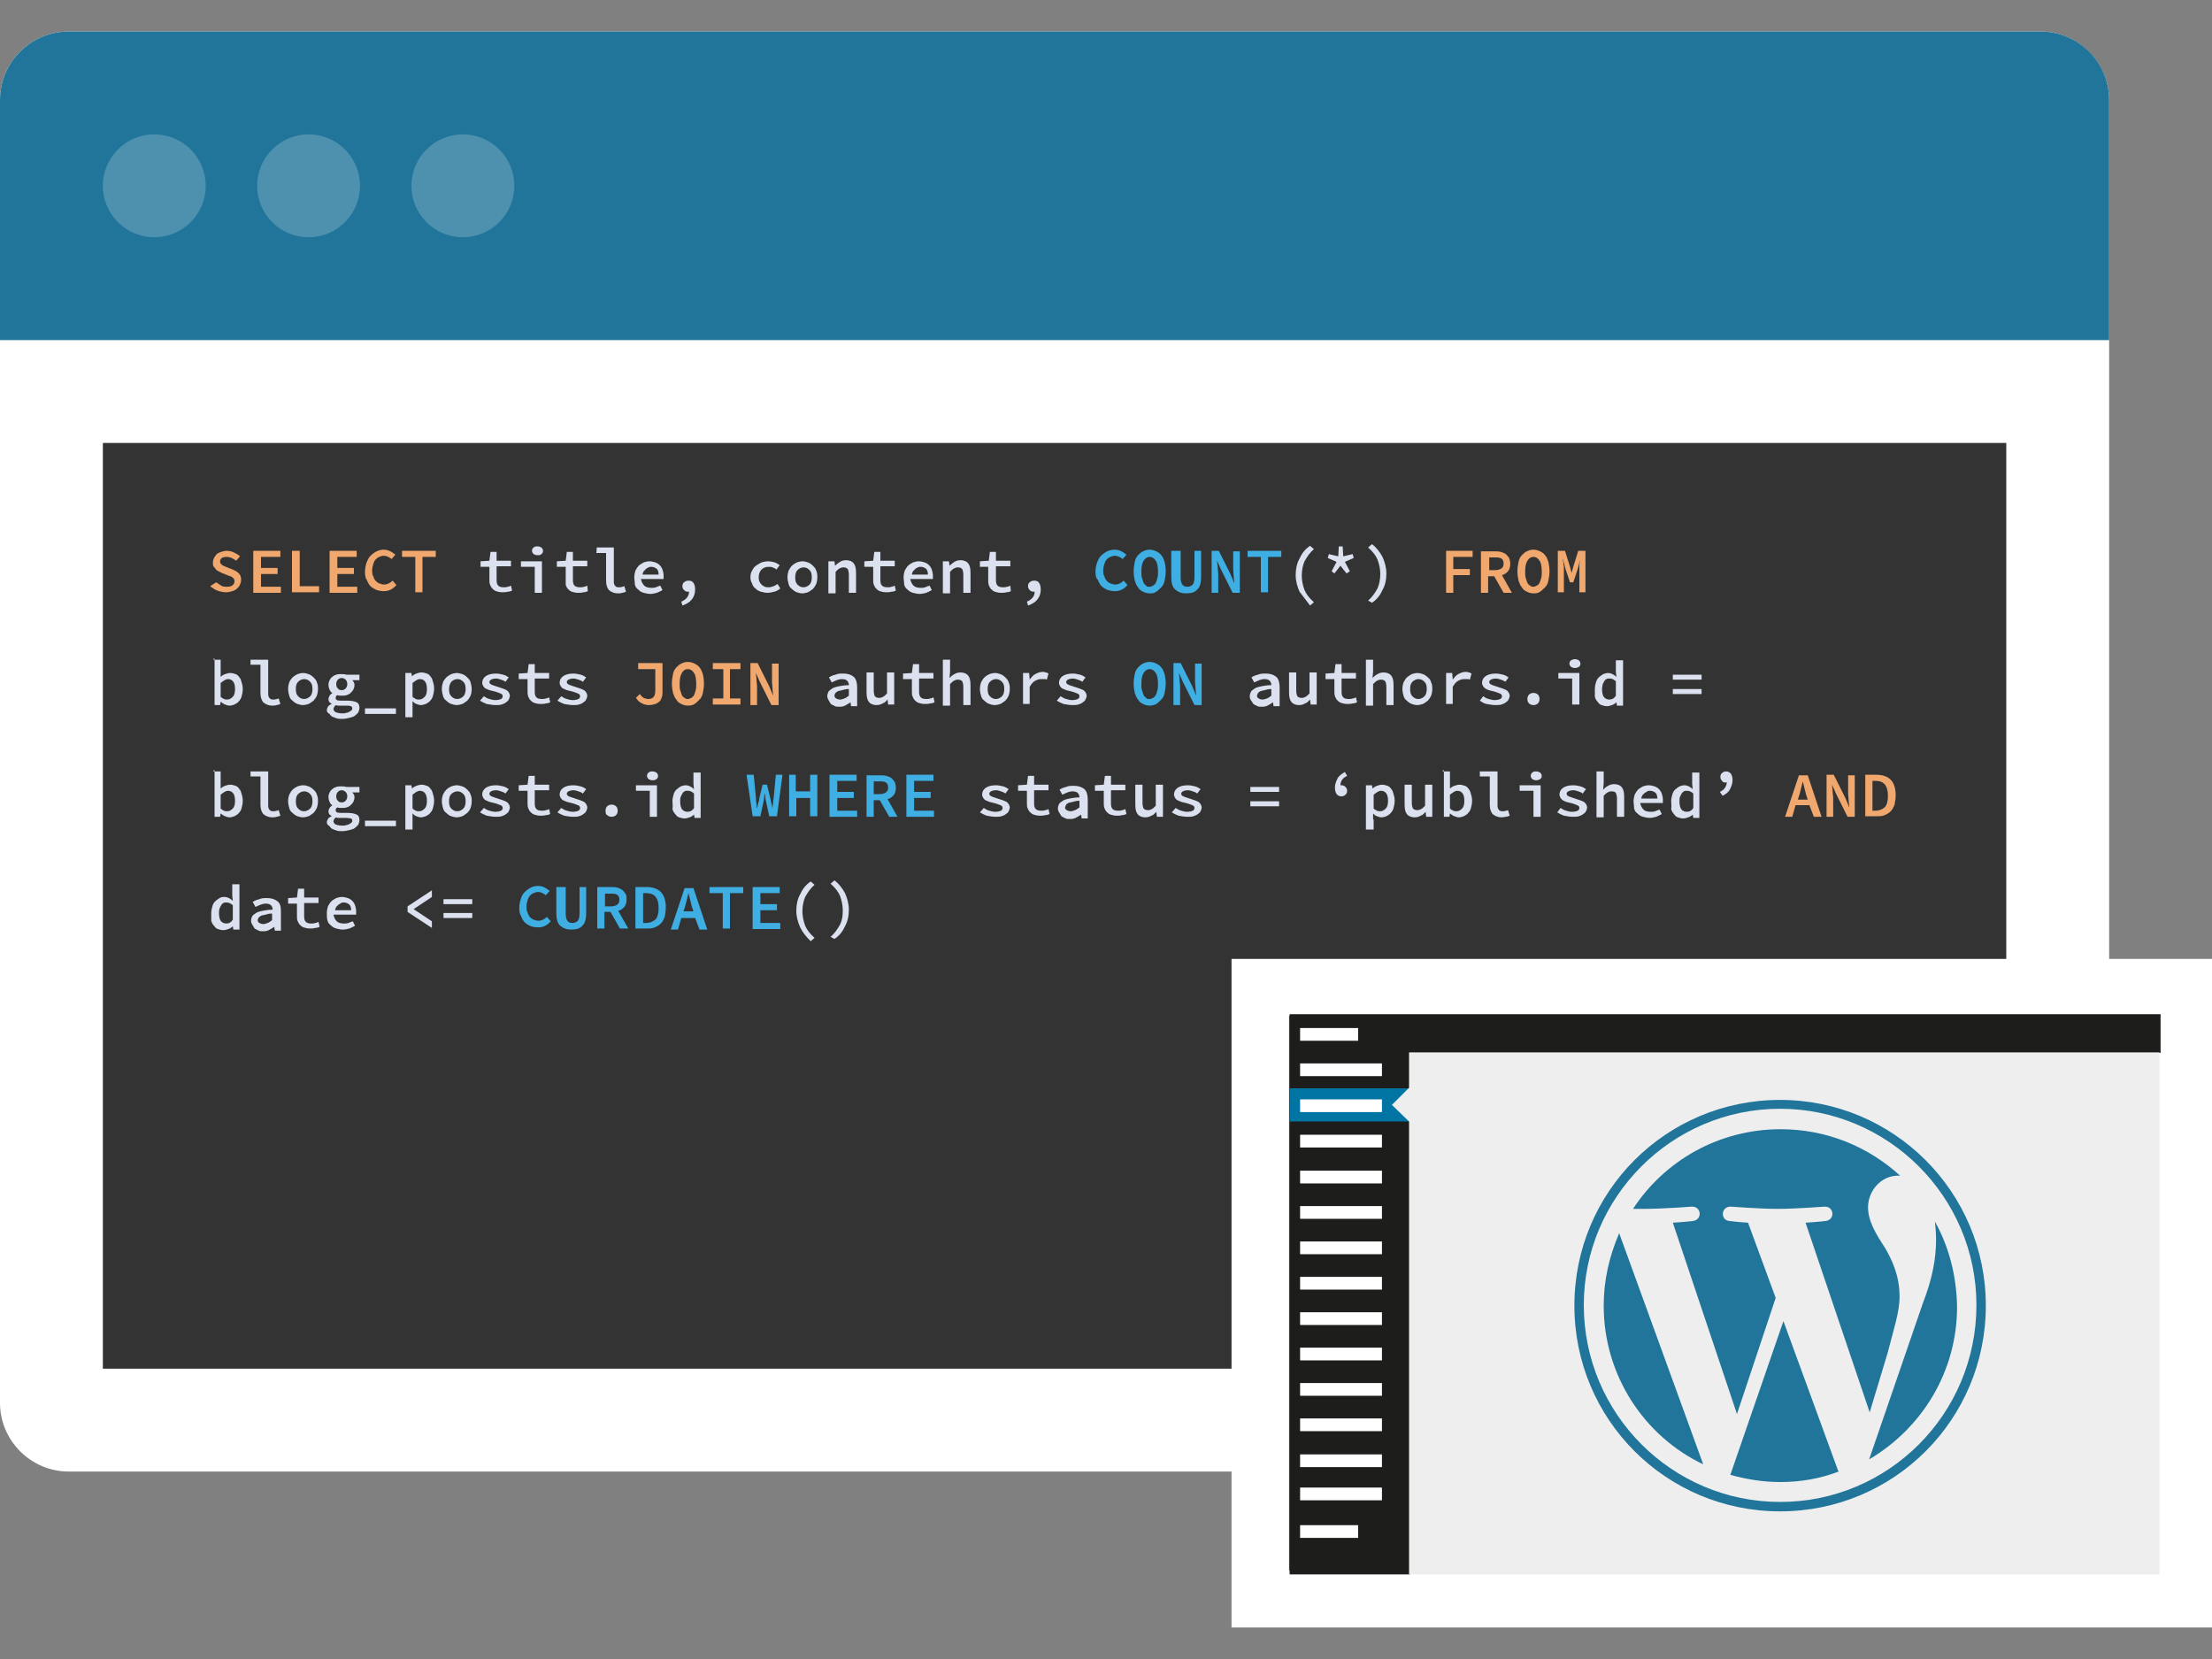 <svg id="Layer_1" xmlns="http://www.w3.org/2000/svg" viewBox="0 0 400 300"><rect x="0" y="0" width="400" height="300" fill="#808080" stroke="none"/><style>.st0{fill:#fff}.st1{fill:#21759b}.st2{opacity:.2;fill:#fff;enable-background:new}.st3{fill:#333}.st4{fill:#f0a86e}.st5{fill:#dbe1ef}.st6{fill:#3faee3}.st7{fill:#575859}.st8{fill:#1d1d1b}.st9{fill:#0074a2}.st10{fill:#eee}</style><g id="Layer_1_1_"><path class="st0" d="M369 266.1H12.4c-6.8 0-12.4-5.6-12.4-12.4V18.1C0 11.2 5.6 5.7 12.4 5.7H369c6.8 0 12.4 5.6 12.4 12.4v235.7c0 6.7-5.6 12.3-12.4 12.3z"/><path class="st1" d="M369 5.7H12.4C5.6 5.7 0 11.2 0 18.1v43.4h381.4V18.1c0-6.9-5.6-12.4-12.4-12.4z"/><circle class="st2" cx="27.9" cy="33.6" r="9.3"/><circle class="st2" cx="55.8" cy="33.6" r="9.3"/><circle class="st2" cx="83.7" cy="33.6" r="9.3"/><path class="st3" d="M18.6 80.1h344.2v167.4H18.6z"/><path class="st0" d="M232.1 182.5h158.6V285H232.1z"/><path class="st4" d="M39.1 105.3l.9.6c.3.2.7.2 1.1.2s.8-.1 1-.3c.2-.2.3-.4.3-.7 0-.1 0-.3-.1-.4-.1-.1-.1-.2-.3-.3-.1-.1-.2-.2-.4-.2-.2-.1-.3-.1-.5-.2l-1-.4-.6-.3c-.2-.1-.4-.2-.5-.4-.1-.2-.3-.3-.4-.5-.1-.2-.1-.4-.1-.7s.1-.6.2-.8c.1-.2.3-.5.5-.7.2-.2.5-.3.8-.4s.7-.2 1-.2c.4 0 .9.1 1.3.3s.8.4 1.1.7l-.7.8c-.2-.2-.5-.3-.8-.5-.3-.1-.6-.2-.9-.2-.4 0-.7.1-.9.2-.2.2-.3.4-.3.6 0 .1 0 .3.1.4l.3.3c.1.1.3.1.4.2.2.1.3.1.5.2l1 .4.6.3c.2.1.4.3.5.4.1.2.3.3.3.5.1.2.1.4.1.7 0 .3-.1.6-.2.8-.1.3-.3.5-.5.7-.2.2-.5.4-.9.5-.3.1-.7.2-1.1.2-.5 0-1-.1-1.6-.3-.5-.2-.9-.5-1.3-.8l1.1-.7zm6.7-5.7h4.9v1.1h-3.5v2h3v1.1h-3v2.3h3.6v1.1h-5v-7.6zm7.1 0h1.3v6.4h3.5v1.1h-4.9v-7.5zm6.7 0h4.9v1.1H61v2h3v1.1h-3v2.3h3.6v1.1h-5v-7.6zm6.4 3.8c0-.6.1-1.1.3-1.7.2-.5.4-.9.7-1.2.3-.3.7-.6 1.1-.8.4-.2.9-.3 1.3-.3s.8.1 1.2.3c.4.2.6.4.9.6l-.7.8c-.2-.2-.4-.3-.6-.4s-.5-.2-.8-.2c-.3 0-.6.1-.8.2-.3.1-.5.3-.7.5-.2.2-.3.5-.4.8s-.2.7-.2 1.1 0 .8.2 1.1c.1.3.2.6.4.8.2.2.4.4.7.5.3.1.5.2.9.2.3 0 .6-.1.8-.2.2-.1.5-.3.7-.5l.7.8c-.3.3-.6.6-1 .8-.4.2-.8.3-1.3.3s-.9-.1-1.3-.2c-.4-.2-.8-.4-1.1-.7-.3-.3-.5-.7-.7-1.2-.2-.2-.3-.7-.3-1.4zm9.1-2.7h-2.4v-1.1h6.1v1.1h-2.4v6.4h-1.3v-6.4z"/><path class="st5" d="M88.5 102.5h-1.6v-1l1.6-.1.2-1.6h1.1v1.6h2.6v1h-2.6v2.5c0 .5.1.8.3 1 .2.2.5.3 1 .3.2 0 .5 0 .7-.1.2 0 .4-.1.6-.2l.2.9c-.2.1-.5.2-.8.2-.3.1-.6.1-1 .1s-.8-.1-1.1-.2c-.3-.1-.5-.3-.7-.5-.2-.2-.3-.5-.4-.7-.1-.3-.1-.6-.1-1v-2.2zm5.7-1H98v5.7h-1.3v-4.7h-2.5v-1zm3-1.1c-.3 0-.5-.1-.7-.2-.2-.2-.3-.4-.3-.6s.1-.5.3-.6c.2-.2.4-.2.7-.2.3 0 .5.1.7.2.2.2.3.4.3.6s-.1.5-.3.6c-.2.2-.4.2-.7.2zm5.1 2.1h-1.6v-1l1.6-.1.2-1.6h1.1v1.6h2.6v1h-2.6v2.5c0 .5.1.8.3 1 .2.2.5.3 1 .3.2 0 .5 0 .7-.1.2 0 .4-.1.6-.2l.1 1c-.2.1-.5.2-.8.2-.3.1-.6.1-1 .1s-.8-.1-1.1-.2c-.3-.1-.5-.3-.7-.5-.2-.2-.3-.5-.4-.7v-3.3zm5.6-3.5h3.1v6.2c0 .4.1.6.3.8s.4.2.7.2c.3 0 .6-.1.9-.2l.3 1c-.3.1-.5.2-.7.2-.2.1-.5.1-.8.1-.6 0-1.1-.2-1.6-.6-.3-.4-.5-.9-.5-1.7v-5h-1.8c.1 0 .1-1 .1-1zm6.8 5.4c0-.4.1-.9.2-1.2.2-.4.4-.7.6-.9.3-.3.6-.4.9-.6.3-.1.7-.2 1-.2.4 0 .8.1 1.1.2.3.1.6.3.8.5s.4.5.5.8.2.7.2 1.1v.6h-4.1c.1.5.3.9.6 1.2.3.3.8.4 1.3.4.3 0 .5 0 .8-.1.2-.1.5-.2.8-.3l.4.8c-.3.2-.6.3-1 .5-.4.1-.8.2-1.2.2-.4 0-.8-.1-1.2-.2-.4-.1-.7-.3-1-.6-.3-.2-.5-.5-.6-.9 0-.5-.1-.9-.1-1.3zm4.4-.5c0-.4-.1-.8-.3-1-.2-.2-.6-.4-1-.4-.2 0-.4 0-.5.1-.2.1-.3.1-.5.3l-.4.4c-.1.2-.2.4-.2.6h2.9zm4.1 4.9c.9-.4 1.4-1 1.4-1.8h-.2c-.3 0-.5-.1-.7-.3-.2-.2-.3-.4-.3-.7 0-.3.1-.6.3-.7.2-.2.5-.3.8-.3.4 0 .7.1.9.4.2.3.3.7.3 1.2 0 .7-.2 1.3-.6 1.8-.4.5-.9.8-1.7 1.1l-.2-.7zm12.5-4.4c0-.5.1-.9.3-1.2.2-.4.4-.7.7-.9.3-.2.6-.4 1-.6.4-.1.8-.2 1.2-.2.4 0 .8.1 1.2.2.3.1.6.3.9.5l-.6.8c-.2-.2-.4-.3-.7-.4-.2-.1-.5-.1-.7-.1-.6 0-1 .2-1.3.5-.3.3-.5.8-.5 1.3 0 .3 0 .5.1.8.1.2.2.4.4.6.2.2.4.3.6.4.2.1.5.1.7.1.3 0 .6-.1.9-.2s.5-.3.7-.4l.5.8c-.3.3-.7.5-1.1.6-.4.1-.8.2-1.2.2-.4 0-.8-.1-1.2-.2-.4-.1-.7-.3-1-.6-.3-.2-.5-.5-.6-.9-.2-.3-.3-.7-.3-1.1zm6.7 0c0-.5.1-.9.2-1.2.2-.4.4-.7.6-.9.2-.2.5-.4.9-.6.3-.1.7-.2 1-.2.4 0 .7.1 1 .2.3.1.6.3.9.6s.5.5.6.9c.2.4.2.8.2 1.2 0 .5-.1.9-.2 1.2-.2.4-.4.7-.6.9-.3.2-.5.4-.9.6-.3.1-.7.2-1 .2-.4 0-.7-.1-1-.2-.3-.1-.6-.3-.9-.6-.3-.2-.5-.5-.6-.9-.1-.4-.2-.8-.2-1.2zm1.4 0c0 .6.1 1 .4 1.3s.6.5 1.1.5c.4 0 .8-.2 1.1-.5s.4-.8.4-1.3c0-.6-.1-1-.4-1.3-.3-.3-.6-.5-1.1-.5-.4 0-.8.2-1.1.5-.2.2-.4.6-.4 1.3zm6-2.9h1.1l.1.8c.3-.3.6-.5.9-.7.3-.2.7-.3 1.1-.3.6 0 1.1.2 1.4.6.3.4.4.9.4 1.8v3.5h-1.3v-3.3c0-.4-.1-.8-.2-1-.2-.2-.4-.3-.8-.3-.3 0-.5.1-.7.2-.2.1-.4.3-.7.6v3.9h-1.3v-5.8zm8.1 1h-1.6v-1l1.6-.1.2-1.6h1.1v1.6h2.6v1h-2.6v2.5c0 .5.1.8.3 1 .2.2.5.3 1 .3.2 0 .5 0 .7-.1.2 0 .4-.1.6-.2l.2.9c-.2.1-.5.2-.8.2-.3.1-.6.1-1 .1s-.8-.1-1.1-.2-.5-.3-.7-.5c-.2-.2-.3-.5-.4-.7-.1-.3-.1-.6-.1-1v-2.2zm5.5 1.9c0-.4.1-.9.2-1.2.2-.4.4-.7.6-.9.3-.3.6-.4.9-.6.3-.1.7-.2 1-.2.4 0 .8.1 1.1.2.3.1.6.3.8.5s.4.5.5.8c.1.3.2.7.2 1.1v.6h-4.1c.1.5.3.9.6 1.2.3.3.8.4 1.3.4.3 0 .5 0 .8-.1.2-.1.5-.2.8-.3l.4.8c-.3.2-.6.3-1 .5-.4.1-.8.2-1.2.2-.4 0-.8-.1-1.2-.2-.4-.1-.7-.3-1-.6-.3-.2-.5-.5-.6-.9 0-.5-.1-.9-.1-1.3zm4.4-.5c0-.4-.1-.8-.3-1-.2-.2-.6-.4-1-.4-.2 0-.4 0-.5.1-.2.1-.3.1-.5.3l-.4.4c-.1.2-.2.4-.2.6h2.9zm2.7-2.4h1.1l.1.8c.3-.3.6-.5.9-.7.3-.2.7-.3 1.1-.3.6 0 1.1.2 1.4.6.3.4.4.9.4 1.8v3.5h-1.3v-3.3c0-.4-.1-.8-.2-1-.2-.2-.4-.3-.8-.3-.3 0-.5.1-.7.2-.2.1-.4.3-.7.6v3.9h-1.3v-5.8zm8.3 1h-1.6v-1l1.6-.1.2-1.6h1.1v1.6h2.6v1h-2.6v2.5c0 .5.1.8.3 1 .2.2.5.3 1 .3.2 0 .5 0 .7-.1.2 0 .4-.1.6-.2l.1 1c-.2.1-.5.2-.8.2-.3.1-.6.1-1 .1s-.8-.1-1.1-.2c-.3-.1-.5-.3-.7-.5-.2-.2-.3-.5-.4-.7-.1-.3-.1-.6-.1-1v-2.3h.1zm6.9 6.3c.9-.4 1.4-1 1.4-1.8h-.2c-.3 0-.5-.1-.7-.3-.2-.2-.3-.4-.3-.7 0-.3.1-.6.3-.7.2-.2.5-.3.8-.3.4 0 .7.1.9.4.2.3.3.7.3 1.2 0 .7-.2 1.3-.6 1.8-.4.5-.9.8-1.7 1.1l-.2-.7z"/><path class="st6" d="M198.1 103.4c0-.6.1-1.1.3-1.7.2-.5.4-.9.7-1.2.3-.3.7-.6 1.1-.8.4-.2.9-.3 1.4-.3.4 0 .8.1 1.2.3.4.2.6.4.9.6l-.7.8c-.2-.2-.4-.3-.6-.4s-.5-.2-.8-.2c-.3 0-.6.1-.8.2-.3.1-.5.3-.7.5-.2.2-.3.5-.4.8-.1.3-.2.7-.2 1.1s0 .8.2 1.1c.1.3.2.6.4.8.2.2.4.4.7.5.3.1.5.2.9.2.3 0 .6-.1.8-.2.2-.1.5-.3.7-.5l.7.8c-.3.3-.6.6-1 .8-.4.2-.8.3-1.3.3s-.9-.1-1.3-.2c-.4-.2-.8-.4-1.1-.7-.3-.3-.5-.7-.7-1.2-.3-.2-.4-.7-.4-1.4zm9.8 3.9c-.4 0-.8-.1-1.2-.3-.4-.2-.7-.4-.9-.8-.3-.3-.4-.7-.6-1.2-.1-.5-.2-1-.2-1.7s.1-1.1.2-1.7c.1-.5.3-.9.6-1.2.3-.3.6-.6.9-.7.4-.2.7-.3 1.2-.3.4 0 .8.1 1.2.3.4.2.7.4.9.7.3.3.4.7.6 1.2.1.5.2 1 .2 1.7s-.1 1.1-.2 1.7c-.1.5-.3.9-.6 1.2-.3.3-.6.6-.9.8-.4.3-.8.3-1.2.3zm0-1.2c.2 0 .4-.1.6-.2.2-.1.4-.3.5-.5.1-.2.2-.5.3-.9.1-.3.1-.7.1-1.1 0-.8-.1-1.6-.4-2-.3-.5-.7-.7-1.1-.7-.4 0-.8.2-1.1.7-.3.5-.4 1.1-.4 2 0 .4 0 .8.1 1.1l.3.9c.1.2.3.4.5.5 0 .2.2.2.6.2zm4.3-6.5h1.3v4.8c0 .6.1 1 .3 1.3.2.3.5.4.9.4s.7-.1 1-.4c.2-.3.3-.7.3-1.3v-4.8h1.2v4.7c0 1-.2 1.9-.7 2.3-.4.5-1.1.7-2 .7-.8 0-1.4-.2-2-.7-.5-.5-.7-1.2-.7-2.3v-4.7h.4zm6.9 0h1.3l2.1 4.2.7 1.7c0-.4-.1-.8-.1-1.2 0-.4-.1-.9-.1-1.3v-3.3h1.2v7.5h-1.3l-2.1-4.2-.7-1.6c0 .4.1.8.1 1.2 0 .4.1.8.1 1.3v3.3h-1.2v-7.6zm8.9 1.1h-2.4v-1.1h6.1v1.1h-2.4v6.4H228v-6.4z"/><path class="st5" d="M235 107c-.4-.9-.7-1.9-.7-3s.2-2.1.7-3c.4-.9 1-1.7 1.9-2.3l.7.6c-.7.6-1.2 1.3-1.7 2.2-.3.7-.5 1.6-.5 2.6 0 .9.2 1.8.5 2.6.3.7.8 1.4 1.7 2.2l-.7.6c-.7-.9-1.3-1.7-1.9-2.5zm5.8-3.7l.9-1.7-1.6-.7.2-.7 1.7.4.1-1.8h.7l.1 1.8 1.7-.4.2.7-1.6.7.9 1.7-.6.4-1.1-1.4-1.1 1.4-.5-.4zm6.6 5.3c.7-.6 1.2-1.3 1.7-2.2.3-.7.5-1.6.5-2.6 0-.9-.2-1.8-.5-2.6-.3-.7-.8-1.4-1.7-2.2l.7-.6c.8.6 1.4 1.4 1.9 2.3.4.9.7 1.9.7 3s-.2 2.1-.7 3c-.4.9-1 1.7-1.9 2.3l-.7-.4z"/><path class="st4" d="M261.4 99.6h4.9v1.1h-3.5v2.2h3v1.1h-3v3.2h-1.3v-7.6h-.1zm10.5 7.6l-1.7-3h-1.1v3h-1.3v-7.5h2.5c.4 0 .7 0 1.1.1.3.1.6.2.9.4.2.2.4.4.6.7.1.3.2.6.2 1 0 .6-.1 1-.4 1.4-.3.3-.6.6-1.1.7l1.8 3.2H272zm-2.6-4.1h1c.5 0 .9-.1 1.2-.3.3-.2.4-.5.4-.9s-.1-.7-.4-.9-.7-.2-1.2-.2h-1v2.3zm8 4.2c-.4 0-.8-.1-1.2-.3-.4-.2-.7-.4-.9-.8-.3-.3-.4-.7-.6-1.2-.1-.5-.2-1-.2-1.7s.1-1.1.2-1.7c.1-.5.3-.9.6-1.2.3-.3.6-.6.9-.7.4-.2.7-.3 1.2-.3.4 0 .8.1 1.2.3.4.2.7.4.9.7.3.3.4.7.6 1.2.1.5.2 1 .2 1.7s-.1 1.1-.2 1.7c-.1.5-.3.9-.6 1.2-.3.3-.6.6-.9.8-.4.3-.8.3-1.2.3zm0-1.2c.2 0 .4-.1.6-.2s.4-.3.5-.5c.1-.2.2-.5.3-.9.1-.3.1-.7.1-1.1 0-.8-.1-1.6-.4-2-.3-.5-.7-.7-1.1-.7s-.8.2-1.1.7c-.3.5-.4 1.1-.4 2 0 .4 0 .8.1 1.1l.3.9c.1.2.3.4.5.5.2.2.4.2.6.2zm4.4-6.5h1.3l.9 2.9.3 1.1.3-1.1.9-2.9h1.3v7.5h-1.1v-4.7c0-.3 0-.5.1-.8 0-.2 0-.5.1-.6l-.5 1.9-.8 2.4h-.6l-.8-2.4-.5-1.9c0 .2 0 .4.1.6 0 .2 0 .5.1.8v4.7h-1.1v-7.5z"/><path class="st5" d="M38.6 119.3h1.3v3.1c.2-.2.5-.4.8-.5.3-.1.6-.2.9-.2.4 0 .7.1 1 .2.3.1.5.3.7.6.2.2.3.5.4.9.1.3.2.7.2 1.2s-.1.9-.2 1.3-.3.7-.5.9c-.2.3-.5.4-.8.6-.3.1-.6.2-.9.2-.3 0-.5-.1-.8-.2-.3-.1-.5-.3-.8-.5l-.1.6h-1v-8.4h-.2zm1.3 6.7c.2.2.4.3.6.4.2.1.4.1.6.1.4 0 .7-.2 1-.5.3-.3.4-.8.4-1.4 0-.6-.1-1-.3-1.3s-.5-.5-1-.5c-.2 0-.4.1-.6.2-.2.1-.4.3-.7.5v2.5zm5.5-6.7h3.1v6.2c0 .4.1.6.3.8.2.2.4.2.7.2s.6-.1.9-.2l.3 1c-.3.1-.5.2-.7.2-.2.1-.5.1-.8.1-.6 0-1.1-.2-1.6-.6-.3-.4-.5-.9-.5-1.7v-5.1h-1.8v-.9zm6.7 5.3c0-.5.1-.9.2-1.2.1-.3.4-.7.6-.9.2-.2.5-.4.9-.6.3-.1.7-.2 1-.2.4 0 .7.1 1 .2.3.1.6.3.9.6s.5.5.6.9c.2.4.2.8.2 1.2 0 .5-.1.9-.2 1.2-.2.4-.4.7-.6.9-.3.2-.5.4-.9.6-.3.1-.7.2-1 .2-.4 0-.7-.1-1-.2s-.6-.3-.9-.6c-.3-.2-.5-.5-.6-.9-.1-.3-.2-.8-.2-1.2zm1.4 0c0 .6.1 1 .4 1.3s.6.5 1.1.5c.4 0 .8-.2 1.1-.5.3-.3.4-.8.4-1.3 0-.6-.1-1-.4-1.3-.3-.3-.6-.5-1.1-.5-.4 0-.8.2-1.1.5-.3.3-.4.7-.4 1.3zm5.6 3.8c0-.2.1-.4.2-.6.1-.2.4-.4.7-.5-.1-.1-.3-.2-.4-.3s-.2-.3-.2-.6c0-.2.1-.4.2-.6.1-.2.3-.3.5-.5-.2-.1-.4-.3-.5-.6-.1-.2-.2-.5-.2-.9 0-.3.1-.6.2-.8.1-.2.3-.5.5-.6.2-.2.4-.3.7-.4s.6-.1.9-.1c.3 0 .6 0 .9.1H65v1h-1.3c.1.1.2.2.3.4.1.2.1.3.1.5 0 .3-.1.6-.2.8-.1.2-.3.4-.5.6-.2.2-.4.3-.7.4-.3.1-.6.1-.9.1-.3 0-.6 0-.8-.1-.2.1-.3.3-.3.5 0 .4.3.5 1 .5h1.1c.7 0 1.3.1 1.7.3.4.2.5.6.5 1 0 .3-.1.5-.2.8-.1.2-.4.4-.6.6-.2.2-.6.3-1 .4-.4.1-.8.2-1.3.2-.4 0-.7 0-1-.1s-.6-.2-.8-.3c-.2-.1-.4-.3-.5-.5-.4-.2-.5-.4-.5-.7zm1.2-.2c0 .2.1.4.4.6.3.1.7.2 1.2.2.3 0 .5 0 .7-.1.2 0 .4-.1.6-.2.2-.1.3-.2.4-.3.1-.1.1-.2.1-.3 0-.2-.1-.4-.3-.4-.2-.1-.5-.1-.8-.1h-1.4c-.1 0-.3 0-.4-.1-.2.1-.3.2-.4.4 0 .1-.1.2-.1.3zm1.5-3.4c.3 0 .5-.1.7-.3s.3-.5.3-.8-.1-.6-.3-.8-.5-.3-.7-.3c-.3 0-.5.1-.7.3-.2.2-.3.5-.3.8 0 .4.1.6.3.8.1.2.4.3.7.3zm9.8 3.3v1H66v-1h5.6zm3-.2v1.8h-1.3v-8h1.1l.1.6c.2-.2.5-.4.8-.5s.6-.2.9-.2c.4 0 .7.1 1 .2.3.1.5.3.7.6.2.2.3.5.4.9.1.3.2.7.2 1.2s-.1.9-.2 1.3-.3.7-.5.9c-.2.3-.5.4-.8.6-.3.1-.6.2-.9.2s-.5-.1-.8-.2-.5-.3-.7-.5v1.1zm0-1.9c.2.2.4.3.6.4.2.1.4.1.6.1.4 0 .7-.2 1-.5s.4-.8.4-1.4c0-.6-.1-1-.3-1.3s-.5-.5-1-.5c-.2 0-.4.1-.6.2s-.4.3-.7.5v2.5zm5.3-1.4c0-.5.1-.9.2-1.2.1-.3.4-.7.6-.9.2-.2.5-.4.9-.6.3-.1.7-.2 1-.2s.7.1 1 .2.6.3.9.6c.3.3.5.5.6.9.1.4.2.8.2 1.2 0 .5-.1.9-.2 1.2-.2.4-.4.7-.6.9-.3.2-.5.4-.9.6-.3.1-.7.2-1 .2s-.7-.1-1-.2-.6-.3-.9-.6c-.3-.2-.5-.5-.6-.9-.1-.3-.2-.8-.2-1.2zm1.3 0c0 .6.1 1 .4 1.3s.6.5 1.1.5c.4 0 .8-.2 1.1-.5.3-.3.4-.8.4-1.3 0-.6-.1-1-.4-1.3s-.6-.5-1.1-.5c-.4 0-.8.2-1.1.5-.2.3-.4.7-.4 1.3zm6.3 1.3c.3.2.6.4 1 .5.3.1.7.2 1.1.2s.8-.1 1-.2c.2-.1.3-.3.3-.5s-.1-.4-.4-.5c-.3-.1-.7-.3-1.2-.4-.3-.1-.5-.1-.8-.2-.2-.1-.5-.2-.7-.3-.2-.1-.3-.3-.4-.4-.1-.2-.2-.4-.2-.6 0-.5.2-.9.6-1.2.4-.3 1-.5 1.9-.5.4 0 .9.1 1.3.2s.7.3 1 .5l-.6.8c-.2-.2-.5-.3-.8-.4-.3-.1-.6-.2-.9-.2-.4 0-.7.1-.9.2-.2.1-.3.3-.3.4s0 .2.1.3c.1.1.2.2.3.2.1.1.3.1.5.2s.4.1.6.2l.9.3c.3.1.5.2.7.3.2.1.3.3.4.4.1.2.2.4.2.6 0 .2-.1.5-.2.7-.1.2-.3.4-.5.5-.2.2-.5.3-.8.4s-.7.1-1.1.1c-.5 0-1-.1-1.6-.2-.5-.2-.9-.4-1.2-.6l.7-.8zm7.9-3.1h-1.6v-1l1.6-.1.2-1.6h1.1v1.6h2.6v1h-2.6v2.4c0 .5.1.8.3 1 .2.2.5.3 1 .3.2 0 .5 0 .7-.1.2 0 .4-.1.6-.2l.2.9c-.2.1-.5.2-.8.2-.3.1-.6.1-1 .1s-.8-.1-1.1-.2-.5-.3-.7-.5c-.2-.2-.3-.5-.4-.7-.1-.3-.1-.6-.1-1v-2.1zm6.1 3.1c.3.2.6.4 1 .5.3.1.7.2 1.1.2.4 0 .8-.1 1-.2.2-.1.3-.3.3-.5s-.1-.4-.4-.5-.7-.3-1.2-.4c-.3-.1-.5-.1-.8-.2-.2-.1-.5-.2-.7-.3-.2-.1-.3-.3-.4-.4-.1-.2-.2-.4-.2-.6 0-.5.2-.9.6-1.2.4-.3 1-.5 1.9-.5.4 0 .9.1 1.3.2s.7.3 1 .5l-.6.8c-.2-.2-.5-.3-.8-.4-.3-.1-.6-.2-.9-.2-.4 0-.7.1-.9.2-.2.1-.3.3-.3.4s0 .2.1.3c.1.1.2.2.3.2.1.1.3.1.5.2s.4.1.6.2l.9.3c.3.1.5.2.7.3s.3.3.4.4c.1.2.2.4.2.6 0 .2-.1.5-.2.7-.1.2-.3.4-.5.5-.2.2-.5.3-.8.4s-.7.1-1.1.1c-.5 0-1-.1-1.6-.2-.5-.2-.9-.4-1.2-.6l.7-.8z"/><path class="st4" d="M115.7 125.5c.2.3.4.5.7.7.3.1.5.2.8.2.4 0 .8-.1 1-.4.2-.2.3-.6.3-1.2V121h-3.1v-1.1h4.4v5.1c0 .4 0 .7-.1 1-.1.3-.2.6-.4.8-.2.2-.5.4-.8.5-.3.1-.7.2-1.2.2-.2 0-.4 0-.6-.1-.2 0-.4-.1-.6-.2-.2-.1-.4-.2-.6-.4s-.3-.3-.5-.6l.7-.7zm8.7 2.1c-.4 0-.8-.1-1.2-.3-.4-.2-.7-.4-.9-.8-.3-.3-.4-.7-.6-1.2-.1-.5-.2-1-.2-1.7s.1-1.1.2-1.7c.1-.5.3-.9.6-1.2.3-.3.6-.6.9-.7.4-.2.7-.3 1.2-.3.4 0 .8.1 1.2.3.4.2.7.4.9.7.3.3.4.7.6 1.2.1.5.2 1 .2 1.7s-.1 1.1-.2 1.7c-.1.5-.3.9-.6 1.2-.3.3-.6.6-.9.8-.3.2-.7.3-1.2.3zm0-1.2c.2 0 .4-.1.6-.2.2-.1.4-.3.5-.5.1-.2.2-.5.3-.9.1-.3.1-.7.1-1.1 0-.8-.1-1.6-.4-2-.3-.5-.7-.7-1.1-.7-.5 0-.8.2-1.1.7-.3.5-.4 1.1-.4 2 0 .4 0 .8.1 1.1l.3.9c.1.2.3.4.5.5.2.2.4.2.6.2zm4.5-.1h1.9V121h-1.9v-1.1h5v1.1H132v5.3h1.9v1.1h-5v-1.1zm6.8-6.4h1.3l2.1 4.2.7 1.7c0-.4-.1-.8-.1-1.2 0-.4-.1-.9-.1-1.3V120h1.2v7.5h-1.3l-2.1-4.2-.7-1.6c0 .4.1.8.1 1.2 0 .4.1.8.1 1.3v3.3h-1.2v-7.6z"/><path class="st5" d="M149.6 125.9c0-.3.1-.6.2-.8.1-.2.4-.4.7-.6.3-.2.7-.3 1.2-.4.5-.1 1.1-.2 1.8-.2 0-.3-.1-.6-.3-.8-.2-.2-.5-.3-1-.3-.3 0-.6.1-.9.2-.3.1-.6.3-.9.4l-.5-.9c.3-.2.7-.4 1.2-.5.4-.2.9-.2 1.4-.2.8 0 1.4.2 1.9.6.4.4.6 1 .6 1.9v3.4h-1.1l-.1-.7c-.3.2-.6.4-1 .6-.4.2-.7.2-1.1.2-.3 0-.5 0-.7-.1l-.6-.3c-.2-.1-.3-.3-.4-.5-.3-.5-.4-.7-.4-1zm1.3-.1c0 .2.1.4.3.5.2.1.4.2.7.2.3 0 .5-.1.8-.2.3-.1.5-.3.8-.5v-1.2c-.5 0-.9.1-1.2.2-.3.1-.6.1-.8.2s-.3.2-.4.3c-.2.3-.2.4-.2.5zm10.8 1.6h-1.1l-.1-.9c-.3.3-.5.6-.9.7-.3.2-.7.3-1.1.3-.6 0-1.1-.2-1.4-.6-.3-.4-.4-.9-.4-1.8v-3.5h1.3v3.3c0 .4.1.8.2 1 .2.2.4.3.8.3.3 0 .5-.1.7-.2.2-.1.4-.3.7-.6v-3.8h1.3v5.8zm3.2-4.6h-1.6v-1l1.6-.1.2-1.6h1.1v1.6h2.6v1h-2.6v2.4c0 .5.1.8.3 1 .2.2.5.3 1 .3.2 0 .5 0 .7-.1.2 0 .4-.1.6-.2l.2.9c-.2.1-.5.2-.8.2-.3.1-.6.1-1 .1s-.8-.1-1.1-.2c-.3-.1-.5-.3-.7-.5-.2-.2-.3-.5-.4-.7-.1-.2-.1-.6-.1-1v-2.1zm5.6-3.5h1.3v2.1l-.1 1.2c.3-.3.5-.5.9-.7.3-.2.7-.3 1.1-.3.6 0 1.1.2 1.4.6s.4.9.4 1.8v3.5h-1.3v-3.3c0-.4-.1-.8-.2-1-.2-.2-.4-.3-.8-.3-.3 0-.5.1-.7.2-.2.1-.4.3-.7.6v3.9h-1.3v-8.3zm6.7 5.3c0-.5.1-.9.2-1.2.2-.4.4-.7.6-.9.2-.2.5-.4.9-.6.3-.1.7-.2 1-.2.4 0 .7.1 1 .2s.6.3.9.6c.3.3.5.5.6.9.2.4.2.8.2 1.2 0 .5-.1.9-.2 1.2-.2.4-.4.7-.6.9-.3.2-.5.4-.9.6-.3.1-.7.2-1 .2-.4 0-.7-.1-1-.2s-.6-.3-.9-.6c-.3-.2-.5-.5-.6-.9-.1-.3-.2-.8-.2-1.2zm1.4 0c0 .6.1 1 .4 1.3.3.3.6.5 1.1.5.4 0 .8-.2 1.1-.5.3-.3.4-.8.4-1.3 0-.6-.1-1-.4-1.3s-.6-.5-1.1-.5c-.4 0-.8.2-1.1.5-.3.3-.4.7-.4 1.3zm6.4-2.9h1.1l.1 1.2c.3-.4.6-.8 1-1 .4-.2.8-.4 1.3-.4.2 0 .4 0 .6.1.2 0 .3.1.5.2l-.3 1.1c-.2-.1-.3-.1-.5-.1h-.5c-.4 0-.7.1-1.1.3-.4.2-.7.6-1 1.1v3.1H185v-5.6zm6.8 4.2c.3.2.6.4 1 .5.3.1.7.2 1.1.2.4 0 .8-.1 1-.2s.3-.3.3-.5-.1-.4-.4-.5c-.3-.1-.7-.3-1.2-.4-.3-.1-.5-.1-.8-.2-.2-.1-.5-.2-.7-.3-.2-.1-.3-.3-.4-.4-.1-.2-.2-.4-.2-.6 0-.5.2-.9.6-1.2.4-.3 1-.5 1.9-.5.4 0 .9.1 1.3.2s.7.3 1 .5l-.6.8c-.2-.2-.5-.3-.8-.4-.3-.1-.6-.2-.9-.2-.4 0-.7.1-.9.2-.2.1-.3.3-.3.4s0 .2.1.3c.1.1.2.2.3.2.1.1.3.1.5.2s.4.1.6.2l.9.3c.3.1.5.2.7.3.2.1.3.3.4.4.1.2.2.4.2.6 0 .2-.1.5-.2.7-.1.2-.3.4-.5.5-.2.2-.5.3-.8.4s-.7.1-1.1.1c-.5 0-1-.1-1.6-.2-.5-.2-.9-.4-1.2-.6l.7-.8z"/><path class="st6" d="M207.9 127.6c-.4 0-.8-.1-1.2-.3-.4-.2-.7-.4-.9-.8-.3-.3-.4-.7-.6-1.2-.1-.5-.2-1-.2-1.7s.1-1.1.2-1.7c.1-.5.3-.9.6-1.2.3-.3.6-.6.9-.7.4-.2.7-.3 1.2-.3.4 0 .8.1 1.2.3.4.2.7.4.9.7.3.3.4.7.6 1.2.1.5.2 1 .2 1.7s-.1 1.1-.2 1.7c-.1.5-.3.9-.6 1.2-.3.3-.6.6-.9.8-.4.2-.8.3-1.2.3zm0-1.2c.2 0 .4-.1.6-.2.2-.1.4-.3.5-.5.1-.2.2-.5.3-.9.1-.3.1-.7.1-1.1 0-.8-.1-1.6-.4-2-.3-.5-.7-.7-1.1-.7-.4 0-.8.2-1.1.7-.3.5-.4 1.1-.4 2 0 .4 0 .8.1 1.1l.3.9c.1.2.3.4.5.5 0 .2.2.2.6.2zm4.3-6.5h1.3l2.1 4.2.7 1.7c0-.4-.1-.8-.1-1.2 0-.4-.1-.9-.1-1.3V120h1.2v7.5H216l-2.1-4.2-.7-1.6c0 .4.1.8.1 1.2 0 .4.1.8.1 1.3v3.3h-1.2v-7.6z"/><path class="st5" d="M226 125.9c0-.3.1-.6.2-.8.1-.2.4-.4.7-.6.3-.2.7-.3 1.2-.4s1.1-.2 1.8-.2c0-.3-.1-.6-.3-.8-.2-.2-.5-.3-1-.3-.3 0-.6.1-.9.2s-.6.3-.9.4l-.5-.9c.3-.2.7-.4 1.2-.5.4-.2.9-.2 1.4-.2.8 0 1.4.2 1.9.6.4.4.6 1 .6 1.9v3.4h-1.1l-.1-.7c-.3.2-.6.4-1 .6-.4.2-.7.2-1.1.2-.3 0-.5 0-.7-.1l-.6-.3c-.2-.1-.3-.3-.4-.5-.4-.5-.4-.7-.4-1zm1.3-.1c0 .2.1.4.3.5.2.1.4.2.7.2.3 0 .5-.1.8-.2.3-.1.5-.3.8-.5v-1.2c-.5 0-.9.1-1.2.2-.3.1-.6.1-.8.2-.2.1-.3.2-.4.3-.1.3-.2.4-.2.5zm10.8 1.6H237l-.1-.9c-.3.3-.5.6-.9.7-.3.2-.7.3-1.1.3-.6 0-1.1-.2-1.4-.6-.3-.4-.4-.9-.4-1.8v-3.5h1.3v3.3c0 .4.1.8.2 1 .2.2.4.3.8.3.3 0 .5-.1.7-.2s.4-.3.7-.6v-3.8h1.3v5.8zm3.2-4.6h-1.6v-1l1.6-.1.2-1.6h1.1v1.6h2.6v1h-2.6v2.4c0 .5.1.8.3 1 .2.2.5.3 1 .3.2 0 .5 0 .7-.1.2 0 .4-.1.6-.2l.2.9c-.2.1-.5.2-.8.2-.3.1-.6.1-1 .1s-.8-.1-1.1-.2c-.3-.1-.5-.3-.7-.5-.2-.2-.3-.5-.4-.7-.1-.3-.1-.6-.1-1v-2.1zm5.7-3.5h1.3v2.1l-.1 1.2c.3-.3.5-.5.9-.7.3-.2.7-.3 1.1-.3.6 0 1.1.2 1.4.6s.4.9.4 1.8v3.5h-1.3v-3.3c0-.4-.1-.8-.2-1-.2-.2-.4-.3-.8-.3-.3 0-.5.1-.7.2-.2.1-.4.3-.7.6v3.9H247v-8.3zm6.6 5.3c0-.5.1-.9.2-1.2.2-.4.4-.7.6-.9.3-.2.5-.4.9-.6.3-.1.7-.2 1-.2.4 0 .7.1 1 .2.3.1.6.3.9.6.3.2.5.5.6.9.2.4.2.8.2 1.2 0 .5-.1.9-.2 1.2-.2.4-.4.7-.6.9-.3.2-.5.4-.9.6-.3.1-.7.2-1 .2-.4 0-.7-.1-1-.2-.3-.1-.6-.3-.9-.6-.3-.2-.5-.5-.6-.9-.1-.3-.2-.8-.2-1.2zm1.4 0c0 .6.1 1 .4 1.3s.6.5 1.1.5c.4 0 .8-.2 1.1-.5.3-.3.4-.8.4-1.3 0-.6-.1-1-.4-1.3-.3-.3-.6-.5-1.1-.5-.4 0-.8.2-1.1.5s-.4.7-.4 1.3zm6.5-2.9h1.1l.1 1.2c.3-.4.6-.8 1-1 .4-.2.8-.4 1.3-.4.2 0 .4 0 .6.1.2 0 .3.1.5.2l-.3 1.1c-.2-.1-.3-.1-.5-.1h-.5c-.4 0-.7.1-1.1.3-.4.2-.7.6-1 1.1v3.1h-1.2v-5.6zm6.7 4.2c.3.2.6.4 1 .5s.7.2 1.1.2.8-.1 1-.2.3-.3.3-.5-.1-.4-.4-.5c-.3-.1-.7-.3-1.2-.4-.3-.1-.5-.1-.8-.2-.2-.1-.5-.2-.6-.3-.2-.1-.3-.3-.4-.4-.1-.2-.2-.4-.2-.6 0-.5.2-.9.6-1.2.4-.3 1-.5 1.9-.5.4 0 .9.1 1.3.2s.7.3 1 .5l-.6.8c-.2-.2-.5-.3-.8-.4-.3-.1-.6-.2-.9-.2-.4 0-.7.1-.9.2-.2.1-.3.3-.3.4s0 .2.1.3c.1.1.2.2.3.2.1.1.3.1.5.2s.4.1.6.2l.9.3c.3.1.5.2.7.3.2.1.3.3.4.4.1.2.2.4.2.6 0 .2-.1.5-.2.7-.1.2-.3.4-.5.5-.2.2-.5.3-.8.4s-.7.1-1.1.1c-.5 0-1-.1-1.6-.2-.5-.1-.9-.4-1.2-.6l.6-.8zm8 .5c0-.3.1-.6.3-.8.2-.2.5-.3.8-.3s.6.1.8.3c.2.2.3.5.3.8s-.1.6-.3.8-.5.3-.8.3-.6-.1-.8-.3c-.2-.2-.3-.4-.3-.8zm5.6-4.7h3.8v5.7h-1.3v-4.7h-2.5v-1zm3-.9c-.3 0-.5-.1-.7-.2-.2-.2-.3-.4-.3-.6 0-.2.1-.5.3-.6s.4-.2.7-.2c.3 0 .5.1.7.2.2.2.3.4.3.6 0 .2-.1.5-.3.6-.2.1-.4.2-.7.2zm3.6 3.8c0-.4.1-.9.2-1.2.1-.4.3-.7.5-.9s.5-.4.8-.6c.3-.1.6-.2.9-.2.3 0 .6.1.8.2.2.1.5.3.7.5l-.1-.9v-2.1h1.3v8.2h-1.1l-.1-.6c-.2.2-.5.4-.8.5s-.6.2-.9.2c-.4 0-.7-.1-1-.2-.3-.1-.5-.3-.7-.6-.2-.2-.4-.5-.5-.9v-1.4zm1.3 0c0 .6.1 1.1.3 1.4.2.3.6.5 1 .5.5 0 .9-.2 1.2-.7v-2.6c-.2-.2-.4-.3-.6-.4s-.4-.1-.6-.1c-.2 0-.4 0-.5.1-.2.1-.3.2-.4.4-.1.2-.2.3-.3.6 0 .2-.1.5-.1.8zm12.8-2.6h5.2v.9h-5.2v-.9zm0 2.6h5.2v.9h-5.2v-.9zM38.6 139.5h1.3v3.1c.2-.2.5-.4.8-.5.3-.1.6-.2.9-.2.4 0 .7.1 1 .2.3.1.5.3.7.6.2.2.3.5.4.9.1.3.2.7.2 1.2s-.1.9-.2 1.3-.3.7-.5.9c-.2.3-.5.4-.8.6-.3.1-.6.2-.9.2-.3 0-.5-.1-.8-.2-.3-.1-.5-.3-.8-.5l-.1.6h-1v-8.4h-.2zm1.3 6.7c.2.2.4.3.6.4.2.1.4.1.6.1.4 0 .7-.2 1-.5.3-.3.4-.8.4-1.4 0-.6-.1-1-.3-1.3-.2-.3-.5-.5-1-.5-.2 0-.4.1-.6.2-.2.1-.4.3-.7.5v2.5zm5.5-6.7h3.1v6.2c0 .4.1.6.3.8s.4.2.7.2.6-.1.9-.2l.3 1c-.3.1-.5.2-.7.2-.2.1-.5.1-.8.1-.6 0-1.1-.2-1.6-.6-.3-.4-.5-.9-.5-1.7v-5.1h-1.8v-.9zm6.7 5.4c0-.5.1-.9.2-1.2.2-.4.4-.7.6-.9.2-.2.5-.4.9-.6.3-.1.7-.2 1-.2.4 0 .7.1 1 .2.3.1.6.3.9.6.3.3.5.5.6.9.2.4.2.8.2 1.2 0 .5-.1.9-.2 1.2-.2.4-.4.7-.6.9-.3.2-.5.4-.9.6-.3.1-.7.2-1 .2-.4 0-.7-.1-1-.2-.3-.1-.6-.3-.9-.6-.3-.2-.5-.5-.6-.9-.1-.4-.2-.8-.2-1.2zm1.4 0c0 .6.1 1 .4 1.3.3.3.6.5 1.1.5.4 0 .8-.2 1.1-.5.3-.3.4-.8.4-1.3 0-.6-.1-1-.4-1.3-.3-.3-.6-.5-1.1-.5-.4 0-.8.2-1.1.5-.3.3-.4.7-.4 1.3zm5.6 3.8c0-.2.1-.4.2-.6.1-.2.4-.4.7-.5-.1-.1-.3-.2-.4-.3s-.2-.3-.2-.6c0-.2.1-.4.2-.6.1-.2.3-.3.5-.5-.2-.1-.4-.3-.5-.6-.1-.2-.2-.5-.2-.9 0-.3.1-.6.2-.8.1-.2.3-.5.5-.6.2-.2.4-.3.7-.4.3-.1.6-.1.9-.1.3 0 .6 0 .9.1H65v1h-1.3c.1.1.2.2.3.4.1.2.1.3.1.5 0 .3-.1.6-.2.8-.1.2-.3.4-.5.6-.2.2-.4.3-.7.4-.3.1-.6.1-.9.1-.3 0-.6 0-.8-.1-.2.1-.3.3-.3.5 0 .4.3.5 1 .5h1.1c.7 0 1.3.1 1.7.3.4.2.5.6.5 1 0 .3-.1.5-.2.8-.1.2-.4.4-.6.6-.2.2-.6.3-1 .4-.4.1-.8.2-1.3.2-.4 0-.7 0-1-.1s-.6-.2-.8-.3c-.2-.1-.4-.3-.5-.5-.4-.2-.5-.5-.5-.7zm1.2-.2c0 .2.1.4.4.6.3.1.7.2 1.2.2.3 0 .5 0 .7-.1.2 0 .4-.1.6-.2.2-.1.3-.2.4-.3.1-.1.1-.2.1-.3 0-.2-.1-.4-.3-.4-.2 0-.5-.1-.8-.1h-1.4c-.1 0-.3 0-.4-.1-.2.1-.3.2-.4.4 0 .1-.1.2-.1.3zm1.5-3.4c.3 0 .5-.1.7-.3.2-.2.3-.5.3-.8 0-.3-.1-.6-.3-.8-.2-.2-.5-.3-.7-.3-.3 0-.5.1-.7.3-.2.2-.3.5-.3.8 0 .4.1.6.3.8.1.2.4.3.7.3zm9.8 3.3v1H66v-1h5.6zm3-.2v1.8h-1.3v-8h1.1l.1.6c.2-.2.5-.4.8-.5s.6-.2.9-.2c.4 0 .7.1 1 .2.3.1.5.3.7.6.2.2.3.5.4.9.1.3.2.7.2 1.2s-.1.9-.2 1.3-.3.7-.5.9c-.2.3-.5.4-.8.6-.3.1-.6.2-.9.2s-.5-.1-.8-.2c-.3-.1-.5-.3-.7-.5v1.1zm0-2c.2.2.4.3.6.4.2.1.4.1.6.1.4 0 .7-.2 1-.5.3-.3.4-.8.4-1.4 0-.6-.1-1-.3-1.3-.2-.3-.5-.5-1-.5-.2 0-.4.1-.6.2-.2.1-.4.3-.7.5v2.5zm5.3-1.3c0-.5.1-.9.2-1.2.2-.4.4-.7.6-.9.2-.2.5-.4.9-.6.3-.1.7-.2 1-.2s.7.1 1 .2c.3.1.6.3.9.6.3.3.5.5.6.9.2.4.2.8.2 1.2 0 .5-.1.9-.2 1.2-.1.3-.4.7-.6.9-.3.2-.5.4-.9.6-.3.1-.7.2-1 .2s-.7-.1-1-.2c-.3-.1-.6-.3-.9-.6-.3-.2-.5-.5-.6-.9-.1-.4-.2-.8-.2-1.2zm1.3 0c0 .6.1 1 .4 1.3.3.3.6.5 1.1.5.4 0 .8-.2 1.1-.5.3-.3.4-.8.4-1.3 0-.6-.1-1-.4-1.3-.3-.3-.6-.5-1.1-.5-.4 0-.8.2-1.1.5-.3.3-.4.7-.4 1.3zm6.3 1.2c.3.2.6.4 1 .5.3.1.7.2 1.1.2s.8-.1 1-.2c.2-.1.3-.3.3-.5s-.1-.4-.4-.5c-.3-.1-.7-.3-1.2-.4-.3-.1-.5-.1-.8-.2-.2-.1-.5-.2-.7-.3-.2-.1-.3-.3-.4-.4-.1-.2-.2-.4-.2-.6 0-.5.2-.9.6-1.2.4-.3 1-.5 1.9-.5.4 0 .9.1 1.3.2s.7.3 1 .5l-.6.8c-.2-.2-.5-.3-.8-.4-.3-.1-.6-.2-.9-.2-.4 0-.7.1-.9.2-.2.1-.3.3-.3.4 0 .1 0 .2.1.3.1.1.2.2.3.2.1.1.3.1.5.2s.4.1.6.2l.9.3c.3.1.5.2.7.3.2.1.3.3.4.4.1.2.2.4.2.6s-.1.5-.2.7c-.1.2-.3.4-.5.5-.2.2-.5.3-.8.4-.3.1-.7.1-1.1.1-.5 0-1-.1-1.6-.2-.5-.2-.9-.4-1.2-.6l.7-.8zm7.9-3.1h-1.6v-1l1.6-.1.2-1.6h1.1v1.6h2.6v1h-2.6v2.4c0 .5.1.8.3 1 .2.2.5.3 1 .3.2 0 .5 0 .7-.1.2 0 .4-.1.6-.2l.2.9c-.2.1-.5.2-.8.2-.3.1-.6.1-1 .1s-.8-.1-1.1-.2c-.3-.1-.5-.3-.7-.5-.2-.2-.3-.5-.4-.7-.1-.3-.1-.6-.1-1V143zm6.1 3.1c.3.2.6.4 1 .5.3.1.7.2 1.1.2.4 0 .8-.1 1-.2.2-.1.3-.3.3-.5s-.1-.4-.4-.5-.7-.3-1.2-.4c-.3-.1-.5-.1-.8-.2-.2-.1-.5-.2-.7-.3-.2-.1-.3-.3-.4-.4-.1-.2-.2-.4-.2-.6 0-.5.2-.9.6-1.2.4-.3 1-.5 1.9-.5.4 0 .9.1 1.3.2s.7.3 1 .5l-.6.8c-.2-.2-.5-.3-.8-.4-.3-.1-.6-.2-.9-.2-.4 0-.7.1-.9.2-.2.1-.3.3-.3.4 0 .1 0 .2.1.3s.2.2.3.2c.1.1.3.1.5.2s.4.1.6.2l.9.3c.3.1.5.2.7.3s.3.3.4.4c.1.2.2.4.2.6s-.1.5-.2.7c-.1.2-.3.4-.5.5-.2.2-.5.3-.8.4-.3.1-.7.1-1.1.1-.5 0-1-.1-1.6-.2-.5-.2-.9-.4-1.2-.6l.7-.8zm8 .5c0-.3.1-.6.3-.8.2-.2.5-.3.8-.3s.6.1.8.3.3.5.3.8c0 .3-.1.6-.3.8-.2.2-.5.3-.8.3s-.6-.1-.8-.3c-.2-.1-.3-.3-.3-.8zm5.5-4.6h3.8v5.7h-1.3V143H115v-1zm3-.9c-.3 0-.5-.1-.7-.2-.2-.2-.3-.4-.3-.6s.1-.5.3-.6c.2-.2.4-.2.7-.2.3 0 .5.1.7.2.2.2.3.4.3.6s-.1.5-.3.6c-.1.1-.4.2-.7.2zm3.6 3.8c0-.4.1-.9.2-1.2.1-.4.3-.7.5-.9.2-.2.5-.4.8-.6.3-.1.6-.2.9-.2s.6.1.8.2c.2.1.5.3.7.5l-.1-.9v-2.1h1.3v8.2h-1.1l-.1-.6c-.2.2-.5.4-.8.5s-.6.2-.9.2c-.4 0-.7-.1-1-.2-.3-.1-.5-.3-.7-.6-.2-.2-.4-.5-.5-.9.1-.6 0-1 0-1.4zm1.4 0c0 .6.1 1.1.3 1.4s.6.5 1 .5c.5 0 .9-.2 1.2-.7v-2.6c-.2-.2-.4-.3-.6-.4-.2-.1-.4-.1-.6-.1-.2 0-.4 0-.5.1-.2.1-.3.2-.4.4-.1.2-.2.3-.3.6-.1.2-.1.5-.1.8z"/><path class="st6" d="M135 140.1h1.3l.4 4.3c0 .3 0 .6.1.9 0 .3 0 .6.1.9.1-.3.1-.6.2-.9.1-.3.2-.6.2-.9l.6-2.5h.8l.6 2.5c.1.3.1.6.2.9.1.3.1.6.2.9 0-.3 0-.6.1-.9 0-.3 0-.6.1-.9l.4-4.3h1.2l-1 7.5h-1.4l-.6-2.8c-.1-.2-.1-.5-.1-.7 0-.2-.1-.5-.1-.7 0 .2-.1.4-.1.7 0 .2-.1.5-.1.7l-.6 2.8h-1.4l-1.1-7.5zm7.6 0h1.3v3h2.6v-3h1.3v7.5h-1.3v-3.3H144v3.3h-1.3v-7.5zm7.4 0h4.9v1.1h-3.5v2h3v1.1h-3v2.3h3.6v1.1h-5v-7.6zm10.8 7.6l-1.7-3H158v3h-1.3v-7.5h2.5c.4 0 .7 0 1.1.1.3.1.6.2.9.4.2.2.4.4.6.7.1.3.2.6.2 1 0 .6-.1 1-.4 1.4-.3.3-.6.6-1.1.7l1.8 3.2h-1.4zm-2.8-4.1h1c.5 0 .9-.1 1.2-.3.3-.2.4-.5.4-.9s-.1-.7-.4-.9c-.3-.2-.7-.2-1.2-.2h-1v2.3zm5.9-3.5h4.9v1.1h-3.5v2h3v1.1h-3v2.3h3.6v1.1h-5v-7.6z"/><path class="st5" d="M177.9 146.1c.3.2.6.4 1 .5.3.1.7.2 1.1.2.4 0 .8-.1 1-.2.2-.1.3-.3.3-.5s-.1-.4-.4-.5c-.3-.1-.7-.3-1.2-.4-.3-.1-.5-.1-.8-.2-.2-.1-.5-.2-.7-.3-.2-.1-.3-.3-.4-.4-.1-.2-.2-.4-.2-.6 0-.5.2-.9.6-1.2.4-.3 1-.5 1.9-.5.4 0 .9.1 1.3.2s.7.3 1 .5l-.6.8c-.2-.2-.5-.3-.8-.4-.3-.1-.6-.2-.9-.2-.4 0-.7.1-.9.2-.2.1-.3.3-.3.4 0 .1 0 .2.1.3s.2.2.3.2c.1.1.3.1.5.2s.4.1.6.2l.9.3c.3.1.5.2.7.3.2.1.3.3.4.4.1.2.2.4.2.6s-.1.5-.2.7c-.1.2-.3.4-.5.5-.2.2-.5.3-.8.4-.3.1-.7.1-1.1.1-.5 0-1-.1-1.6-.2-.5-.2-.9-.4-1.2-.6l.7-.8zm7.8-3.1h-1.6v-1l1.6-.1.2-1.6h1.1v1.6h2.6v1H187v2.4c0 .5.1.8.3 1 .2.2.5.3 1 .3.2 0 .5 0 .7-.1.2 0 .4-.1.6-.2l.2.9c-.2.1-.5.2-.8.2-.3.1-.6.1-1 .1s-.8-.1-1.1-.2c-.3-.1-.5-.3-.7-.5-.2-.2-.3-.5-.4-.7-.1-.2-.1-.6-.1-1V143zm5.6 3.2c0-.3.1-.6.2-.8.1-.2.4-.4.7-.6s.7-.3 1.2-.4c.5-.1 1.1-.2 1.8-.2 0-.3-.1-.6-.3-.8-.2-.2-.5-.3-1-.3-.3 0-.6.1-.9.2-.3.1-.6.3-.9.4l-.5-.9c.3-.2.7-.4 1.2-.5.4-.2.9-.2 1.4-.2.8 0 1.4.2 1.9.6.4.4.6 1 .6 1.9v3.4h-1.1l-.1-.7c-.3.2-.6.4-1 .6-.4.2-.7.2-1.1.2-.3 0-.5 0-.7-.1l-.6-.3c-.2-.1-.3-.3-.4-.5-.4-.6-.4-.8-.4-1zm1.3-.2c0 .2.1.4.3.5s.4.2.7.2c.3 0 .5-.1.8-.2.3-.1.5-.3.8-.5v-1.2c-.5 0-.9.1-1.2.2-.3.1-.6.1-.8.2-.2.1-.3.2-.4.3-.1.3-.2.4-.2.5zm7-3H198v-1l1.6-.1.2-1.6h1.1v1.6h2.6v1h-2.6v2.4c0 .5.1.8.3 1 .2.2.5.3 1 .3.2 0 .5 0 .7-.1.2 0 .4-.1.6-.2l.2.9c-.2.1-.5.2-.8.2-.3.1-.6.1-1 .1s-.8-.1-1.1-.2c-.3-.1-.5-.3-.7-.5-.2-.2-.3-.5-.4-.7-.1-.3-.1-.6-.1-1V143zm10.7 4.7h-1.1l-.1-.9c-.3.3-.5.6-.9.7-.3.2-.7.3-1.1.3-.6 0-1.1-.2-1.4-.6-.3-.4-.4-.9-.4-1.8v-3.5h1.3v3.3c0 .4.1.8.2 1 .2.2.4.3.8.3.3 0 .5-.1.7-.2.2-.1.4-.3.7-.6v-3.8h1.3v5.8zm2.3-1.6c.3.2.6.4 1 .5.3.1.7.2 1.1.2.4 0 .8-.1 1-.2.2-.1.3-.3.3-.5s-.1-.4-.4-.5-.7-.3-1.2-.4c-.3-.1-.5-.1-.8-.2-.2-.1-.5-.2-.7-.3-.2-.1-.3-.3-.4-.4-.1-.2-.2-.4-.2-.6 0-.5.2-.9.6-1.2.4-.3 1-.5 1.9-.5.4 0 .9.1 1.3.2s.7.3 1 .5l-.6.8c-.2-.2-.5-.3-.8-.4-.3-.1-.6-.2-.9-.2-.4 0-.7.1-.9.2-.2.1-.3.3-.3.4 0 .1 0 .2.1.3.1.1.2.2.3.2.1.1.3.1.5.2s.4.1.6.2l.9.3c.3.1.5.2.7.3s.3.3.4.4c.1.2.2.4.2.6s-.1.5-.2.7c-.1.2-.3.4-.5.5-.2.2-.5.3-.8.4-.3.1-.7.1-1.1.1-.5 0-1-.1-1.6-.2-.5-.2-.9-.4-1.2-.6l.7-.8zm13.5-3.8h5.2v.9h-5.2v-.9zm0 2.6h5.2v.9h-5.2v-.9zm17.5-4.6c-.4.2-.7.4-.9.7-.2.3-.3.6-.3 1h.2c.3 0 .5.1.7.3.2.2.3.4.3.7 0 .3-.1.6-.3.7-.2.2-.4.3-.7.3-.4 0-.6-.1-.9-.4-.2-.3-.3-.7-.3-1.2 0-.6.2-1.1.5-1.7.3-.5.8-.8 1.3-1.1l.4.7zm4.8 7.9v1.8H247v-8h1.1l.1.6c.2-.2.5-.4.8-.5.3-.1.6-.2.9-.2.4 0 .7.1 1 .2.3.1.5.3.7.6.2.2.3.5.4.9.1.3.2.7.2 1.2s-.1.9-.2 1.3-.3.7-.5.9c-.2.3-.5.4-.8.6-.3.1-.6.2-.9.2-.3 0-.5-.1-.8-.2-.3-.1-.5-.3-.7-.5v1.1zm0-2c.2.2.4.3.6.4.2.1.4.1.6.1.4 0 .7-.2 1-.5.3-.3.4-.8.4-1.4 0-.6-.1-1-.3-1.3-.2-.3-.5-.5-1-.5-.2 0-.4.1-.6.2-.2.1-.4.3-.7.5v2.5zm10.6 1.5h-1.1l-.1-.9c-.3.3-.5.6-.9.7-.3.2-.7.3-1.1.3-.6 0-1.1-.2-1.4-.6-.3-.4-.4-.9-.4-1.8v-3.5h1.3v3.3c0 .4.1.8.2 1 .2.2.4.3.8.3.3 0 .5-.1.7-.2.2-.1.4-.3.7-.6v-3.8h1.3v5.8zm1.9-8.2h1.3v3.1c.2-.2.5-.4.8-.5.3-.1.6-.2.9-.2.4 0 .7.1 1 .2.3.1.5.3.7.6.2.2.3.5.4.9.1.3.2.7.2 1.2s-.1.9-.2 1.3-.3.7-.5.9c-.2.3-.5.4-.8.6-.3.1-.6.2-.9.2-.3 0-.5-.1-.8-.2-.3-.1-.5-.3-.8-.5l-.1.6h-1v-8.4h-.2zm1.3 6.7c.2.2.4.3.6.4.2.1.4.1.6.1.4 0 .7-.2 1-.5.3-.3.4-.8.4-1.4 0-.6-.1-1-.3-1.3-.2-.3-.5-.5-1-.5-.2 0-.4.1-.6.2-.2.1-.4.3-.7.5v2.5zm5.5-6.7h3.1v6.2c0 .4.1.6.3.8.2.2.4.2.7.2.3 0 .6-.1.9-.2l.3 1c-.3.1-.5.2-.7.2s-.5.1-.8.1c-.6 0-1.1-.2-1.6-.6-.3-.4-.5-.9-.5-1.7v-5.1h-1.8v-.9zm7.1 2.5h3.8v5.7h-1.3V143h-2.5v-1zm3-.9c-.3 0-.5-.1-.7-.2-.2-.2-.3-.4-.3-.6s.1-.5.3-.6c.2-.2.4-.2.7-.2.3 0 .5.1.7.2.2.2.3.4.3.6s-.1.5-.3.6c-.2.1-.4.2-.7.2zm4.4 5c.3.2.6.4 1 .5.3.1.7.2 1.1.2s.8-.1 1-.2c.2-.1.3-.3.3-.5s-.1-.4-.4-.5c-.3-.1-.7-.3-1.2-.4-.3-.1-.5-.1-.8-.2-.2-.1-.5-.2-.6-.3-.2-.1-.3-.3-.4-.4-.1-.2-.2-.4-.2-.6 0-.5.2-.9.6-1.2.4-.3 1-.5 1.9-.5.4 0 .9.1 1.3.2s.7.3 1 .5l-.6.8c-.2-.2-.5-.3-.8-.4-.3-.1-.6-.2-.9-.2-.4 0-.7.1-.9.2-.2.1-.3.3-.3.4 0 .1 0 .2.1.3s.2.2.3.2c.1.1.3.1.5.2s.4.1.6.2l.9.3c.3.1.5.2.7.3.2.1.3.3.4.4.1.2.2.4.2.6s-.1.5-.2.7c-.1.2-.3.4-.5.5-.2.2-.5.3-.8.4-.3.1-.7.1-1.1.1-.5 0-1-.1-1.6-.2-.5-.2-.9-.4-1.2-.6l.6-.8zm6.5-6.6h1.3v2.1l-.1 1.2c.3-.3.5-.5.9-.7.3-.2.7-.3 1.1-.3.6 0 1.1.2 1.4.6.3.4.4.9.4 1.8v3.5h-1.3v-3.3c0-.4-.1-.8-.2-1-.1-.2-.4-.3-.8-.3-.3 0-.5.1-.7.2-.2.1-.4.3-.7.6v3.9h-1.3v-8.3zm6.7 5.4c0-.4.1-.9.2-1.2.2-.4.4-.7.6-.9.3-.3.6-.4.9-.6.3-.1.7-.2 1-.2.4 0 .8.1 1.1.2.3.1.6.3.8.5.2.2.4.5.5.8.1.3.2.7.2 1.1v.6h-4.1c.1.5.3.9.6 1.2.3.3.8.4 1.3.4.3 0 .5 0 .8-.1.2-.1.5-.2.8-.3l.4.8c-.3.2-.6.3-1 .5-.4.1-.8.2-1.2.2-.4 0-.8-.1-1.2-.2-.4-.1-.7-.3-1-.6-.3-.2-.5-.5-.6-.9 0-.5-.1-.9-.1-1.3zm4.3-.5c0-.4-.1-.8-.3-1-.2-.2-.6-.4-1-.4-.2 0-.4 0-.5.1-.2.1-.3.2-.5.3l-.4.4c-.1.2-.2.4-.2.6h2.9zm2.5.5c0-.4.1-.9.2-1.2.1-.4.3-.7.5-.9.2-.2.5-.4.8-.6.3-.1.6-.2.9-.2.3 0 .6.1.8.2.2.1.5.3.7.5l-.1-.9v-2.1h1.3v8.2h-1.1l-.1-.6c-.2.2-.5.4-.8.5s-.6.2-.9.2c-.4 0-.7-.1-1-.2-.3-.1-.5-.3-.7-.6-.2-.2-.4-.5-.5-.9.1-.6 0-1 0-1.4zm1.5 0c0 .6.1 1.1.3 1.4.2.3.6.5 1 .5.5 0 .9-.2 1.2-.7v-2.6c-.2-.2-.4-.3-.6-.4-.2-.1-.4-.1-.6-.1-.2 0-.4 0-.5.1s-.3.2-.4.4-.2.3-.3.6c-.1.2-.1.5-.1.8zm7.3-1.7c.4-.2.7-.4.9-.7.2-.3.3-.6.4-1h-.3c-.3 0-.5-.1-.6-.3-.2-.2-.3-.4-.3-.7 0-.3.1-.6.3-.7.2-.2.4-.3.7-.3.4 0 .6.1.9.4.2.3.3.7.3 1.2 0 .6-.2 1.1-.5 1.7-.3.5-.7.8-1.3 1.1l-.5-.7z"/><path class="st4" d="M327.2 145.6h-2.5l-.6 2.1h-1.3l2.5-7.5h1.6l2.5 7.5H328l-.8-2.1zm-.3-1l-.3-.9-.3-1.2-.3-1.2-.3 1.2-.3 1.2-.3.9h1.8zm3.4-4.5h1.3l2.1 4.2.7 1.7c0-.4-.1-.8-.1-1.2 0-.4-.1-.9-.1-1.3v-3.3h1.2v7.5h-1.3l-2.1-4.2-.7-1.6c0 .4.1.8.1 1.2 0 .4.1.8.1 1.3v3.3h-1.2v-7.6zm7 0h2c1.1 0 2 .3 2.6.9.6.6.9 1.6.9 2.8 0 .6-.1 1.1-.2 1.7-.2.5-.4.9-.7 1.2-.3.3-.6.5-1.1.7-.4.2-.9.2-1.4.2h-2.1v-7.5zm1.8 6.5c.7 0 1.2-.2 1.7-.6.4-.4.6-1.1.6-2.1 0-.9-.2-1.6-.6-2.1-.4-.4-.9-.6-1.7-.6h-.5v5.4h.5z"/><path class="st5" d="M38.2 165.1c0-.4.1-.9.2-1.2.1-.4.3-.7.5-.9.2-.2.5-.4.8-.6.3-.2.6-.2.9-.2s.6.1.8.2.5.3.7.5l-.1-.9v-2.1h1.3v8.2h-1.1l-.1-.6c-.2.2-.5.4-.8.5-.3.1-.6.2-.9.2-.4 0-.7-.1-1-.2-.3-.1-.5-.3-.7-.6-.2-.2-.4-.5-.5-.9v-1.4zm1.4 0c0 .6.1 1.1.3 1.4.2.3.6.5 1 .5.5 0 .9-.2 1.2-.7v-2.6c-.2-.2-.4-.3-.6-.4-.2-.1-.4-.1-.6-.1-.2 0-.4 0-.5.1-.2.1-.3.2-.4.4-.1.2-.2.3-.3.6-.1.4-.1.5-.1.8zm5.8 1.4c0-.3.1-.6.2-.8.1-.2.4-.4.7-.6.3-.2.7-.3 1.2-.4.5-.1 1.1-.2 1.8-.2 0-.3-.1-.6-.3-.8-.2-.2-.5-.3-1-.3-.3 0-.6.1-.9.2-.3.1-.6.3-.9.4l-.5-.9c.3-.2.7-.4 1.2-.5.4-.2.9-.2 1.4-.2.8 0 1.4.2 1.9.6s.6 1 .6 1.9v3.4h-1.1l-.1-.7c-.3.2-.6.4-1 .6-.4.2-.7.2-1.1.2-.3 0-.5 0-.7-.1l-.6-.3c-.2-.1-.3-.3-.4-.5-.4-.6-.4-.8-.4-1zm1.2-.1c0 .2.1.4.3.5.2.1.4.2.7.2.3 0 .5-.1.8-.2.3-.1.5-.3.8-.5v-1.2c-.5 0-.9.1-1.2.2-.3.1-.6.1-.8.2-.2.1-.3.2-.4.3-.1.2-.2.3-.2.5zm7.1-3h-1.6v-1l1.6-.1.2-1.6H55v1.6h2.6v1H55v2.4c0 .5.1.8.3 1 .2.2.5.3 1 .3.2 0 .5 0 .7-.1.2 0 .4-.1.6-.2l.2.9c-.2.1-.5.2-.8.2-.3.1-.6.1-1 .1s-.8-.1-1.1-.2c-.3-.1-.5-.3-.7-.5-.2-.2-.3-.5-.4-.7-.1-.2-.1-.6-.1-1v-2.1zm5.4 1.7c0-.4.1-.9.2-1.2.2-.4.4-.7.6-.9.3-.3.6-.4.9-.6.3-.1.7-.2 1-.2.4 0 .8.1 1.1.2s.6.3.8.5c.2.2.4.5.5.8.1.3.2.7.2 1.1v.6h-4.1c.1.5.3.9.6 1.2.3.3.8.4 1.3.4.3 0 .5 0 .8-.1.2-.1.5-.2.8-.3l.4.8c-.3.2-.6.3-1 .5-.4.1-.8.2-1.2.2-.4 0-.8-.1-1.2-.2-.4-.1-.7-.3-1-.6-.3-.2-.5-.5-.6-.9s-.1-.8-.1-1.3zm4.4-.5c0-.4-.1-.8-.3-1-.2-.2-.6-.4-1-.4-.2 0-.4 0-.5.1-.2.1-.3.2-.5.3l-.4.4c-.1.2-.2.4-.2.6h2.9zm10.2-.7l4.4-2.9v1.2l-3.3 2.2 3.3 2.2v1.2l-4.4-2.9v-1zm6.5-1.3h5.2v.9h-5.2v-.9zm0 2.5h5.2v.9h-5.2v-.9z"/><path class="st6" d="M93.9 164.2c0-.6.1-1.1.3-1.7s.4-.9.7-1.2c.3-.3.7-.6 1.1-.8s.9-.3 1.3-.3.8.1 1.2.3c.4.2.6.4.9.6l-.7.8c-.2-.2-.4-.3-.6-.4-.2-.1-.5-.2-.8-.2-.3 0-.6.1-.8.2-.3.1-.5.3-.7.5-.2.2-.3.5-.4.8-.1.3-.2.7-.2 1.1 0 .4 0 .8.2 1.1.1.3.2.6.4.8.2.2.4.4.7.5.3.1.5.2.9.2.3 0 .6-.1.8-.2.2-.1.5-.3.7-.5l.7.8c-.3.3-.6.6-1 .8-.4.2-.8.3-1.3.3s-.9-.1-1.3-.2c-.4-.2-.8-.4-1.1-.7-.3-.3-.5-.7-.7-1.2-.2-.3-.3-.8-.3-1.4zm7.1-3.8h1.3v4.8c0 .6.1 1 .3 1.3.2.3.5.4.9.4s.7-.1 1-.4c.2-.3.3-.7.3-1.3v-4.8h1.2v4.7c0 1-.2 1.9-.7 2.3-.4.5-1.1.7-2 .7-.8 0-1.4-.2-2-.7-.5-.5-.7-1.2-.7-2.3v-4.7h.4zm11.1 7.5l-1.7-3h-1.1v3H108v-7.5h2.5c.4 0 .7 0 1.1.1.3.1.6.2.9.4.2.2.4.4.6.7.2.3.2.6.2 1 0 .6-.1 1-.4 1.4-.3.3-.6.6-1.1.7l1.8 3.2h-1.4zm-2.7-4h1c.5 0 .9-.1 1.2-.3.3-.2.4-.5.4-.9s-.1-.7-.4-.9c-.3-.2-.7-.2-1.2-.2h-1v2.3zm5.5-3.5h2c1.1 0 2 .3 2.6.9.6.6.9 1.6.9 2.8 0 .6-.1 1.1-.2 1.7-.2.5-.4.9-.7 1.2-.3.3-.6.5-1.1.7-.4.2-.9.2-1.4.2h-2.1v-7.5zm1.9 6.5c.7 0 1.2-.2 1.7-.6.4-.4.6-1.1.6-2.1s-.2-1.6-.6-2.1c-.4-.4-.9-.6-1.7-.6h-.5v5.4h.5zm8.9-.9h-2.5l-.6 2.1h-1.3l2.5-7.5h1.6l2.5 7.5h-1.4l-.8-2.1zm-.3-1.2l-.3-.9-.3-1.2-.3-1.2-.3 1.2-.3 1.2-.3.9h1.8zm5.3-3.3h-2.4v-1.1h6.1v1.1H132v6.4h-1.3v-6.4zm5.4-1.1h4.9v1.1h-3.5v2h3v1.1h-3v2.3h3.6v1.1h-5v-7.6z"/><path class="st5" d="M144.7 167.7c-.4-.9-.7-1.9-.7-3s.2-2.1.7-3c.4-.9 1-1.7 1.9-2.3l.7.6c-.7.6-1.2 1.3-1.7 2.2-.3.7-.5 1.6-.5 2.6 0 .9.2 1.8.5 2.6.3.7.8 1.4 1.7 2.2l-.7.6c-.8-.8-1.4-1.5-1.9-2.5zm5.5 1.7c.7-.6 1.2-1.3 1.7-2.2.4-.8.5-1.6.5-2.6 0-.9-.2-1.8-.5-2.6-.3-.7-.8-1.4-1.7-2.2l.7-.6c.8.6 1.4 1.4 1.9 2.3.4.9.7 1.9.7 3s-.2 2.1-.7 3c-.4.9-1 1.7-1.9 2.3l-.7-.4z"/><path class="st7" d="M227.9 178.6h166.9v110.6H227.9z"/><path class="st0" d="M389.7 183.7V284H233.1V183.7h156.6m10.3-10.3H222.7v120.9H400V173.4z"/><path class="st8" d="M390.7 183.4H233.2v101.3H255v-94.3h135.7z"/><path class="st9" d="M233.2 196.8h23.3v6h-23.3z"/><path class="st10" d="M254.8 190.3v6.4l-3.1 3.1 3.1 3v81.9h135.7v-94.4z"/><path class="st1" d="M290 236.1c0 12.6 7.3 23.6 18 28.7L292.8 223c-1.8 4.2-2.8 8.5-2.8 13.1zm53.5-1.6c0-3.9-1.4-6.7-2.6-8.8-1.7-2.6-3.1-4.9-3.1-7.4 0-2.9 2.3-5.7 5.4-5.7h.4c-5.7-5.2-13.2-8.4-21.6-8.4-11.2 0-21 5.7-26.7 14.4h2.1c3.3 0 8.5-.4 8.5-.4 1.8-.1 2 2.4.2 2.6 0 0-1.8.2-3.6.3l11.6 34.6 7-21-5-13.6c-1.8-.1-3.3-.3-3.3-.3-1.8-.1-1.6-2.7.2-2.6 0 0 5.3.4 8.4.4 3.3 0 8.5-.4 8.5-.4 1.8-.1 2 2.4.2 2.6 0 0-1.8.2-3.6.3l11.6 34.3 3.2-10.6c1.1-4.3 2.2-7.5 2.2-10.3z"/><path class="st1" d="M322.5 238.9l-9.6 27.8c2.9.8 5.9 1.3 9 1.3 3.7 0 7.2-.6 10.6-1.9-.1-.1-.2-.3-.2-.4l-9.8-26.8zm27.4-18c.1 1 .2 2.1.2 3.3 0 3.2-.6 6.9-2.4 11.5l-9.7 28.2c9.5-5.6 15.9-15.8 15.9-27.6-.1-5.7-1.5-10.9-4-15.4z"/><path class="st1" d="M321.9 198.9c-20.6 0-37.2 16.6-37.2 37.2s16.6 37.2 37.2 37.2 37.2-16.6 37.2-37.2-16.7-37.2-37.2-37.2zm0 72.7c-19.5 0-35.5-15.9-35.5-35.6 0-19.5 15.9-35.5 35.5-35.5 19.5 0 35.5 15.9 35.5 35.5 0 19.7-15.9 35.6-35.5 35.6z"/></g><path class="st0" d="M235.1 185.9h10.5v2.3h-10.5zm0 6.4h14.8v2.3h-14.8zm0 6.5h14.8v2.3h-14.8zm0 6.4h14.8v2.3h-14.8zm0 6.5h14.8v2.3h-14.8zm0 6.4h14.8v2.3h-14.8zm0 6.4h14.8v2.3h-14.8zm0 6.4h14.8v2.3h-14.8zm0 6.4h14.8v2.3h-14.8zm0 6.4h14.8v2.3h-14.8zm0 6.4h14.8v2.3h-14.8zm0 6.4h14.8v2.3h-14.8zm0 6.5h14.8v2.3h-14.8zm0 12.8h10.5v2.3h-10.5zm0-6.8h14.8v2.3h-14.8z" id="Layer_2"/></svg>